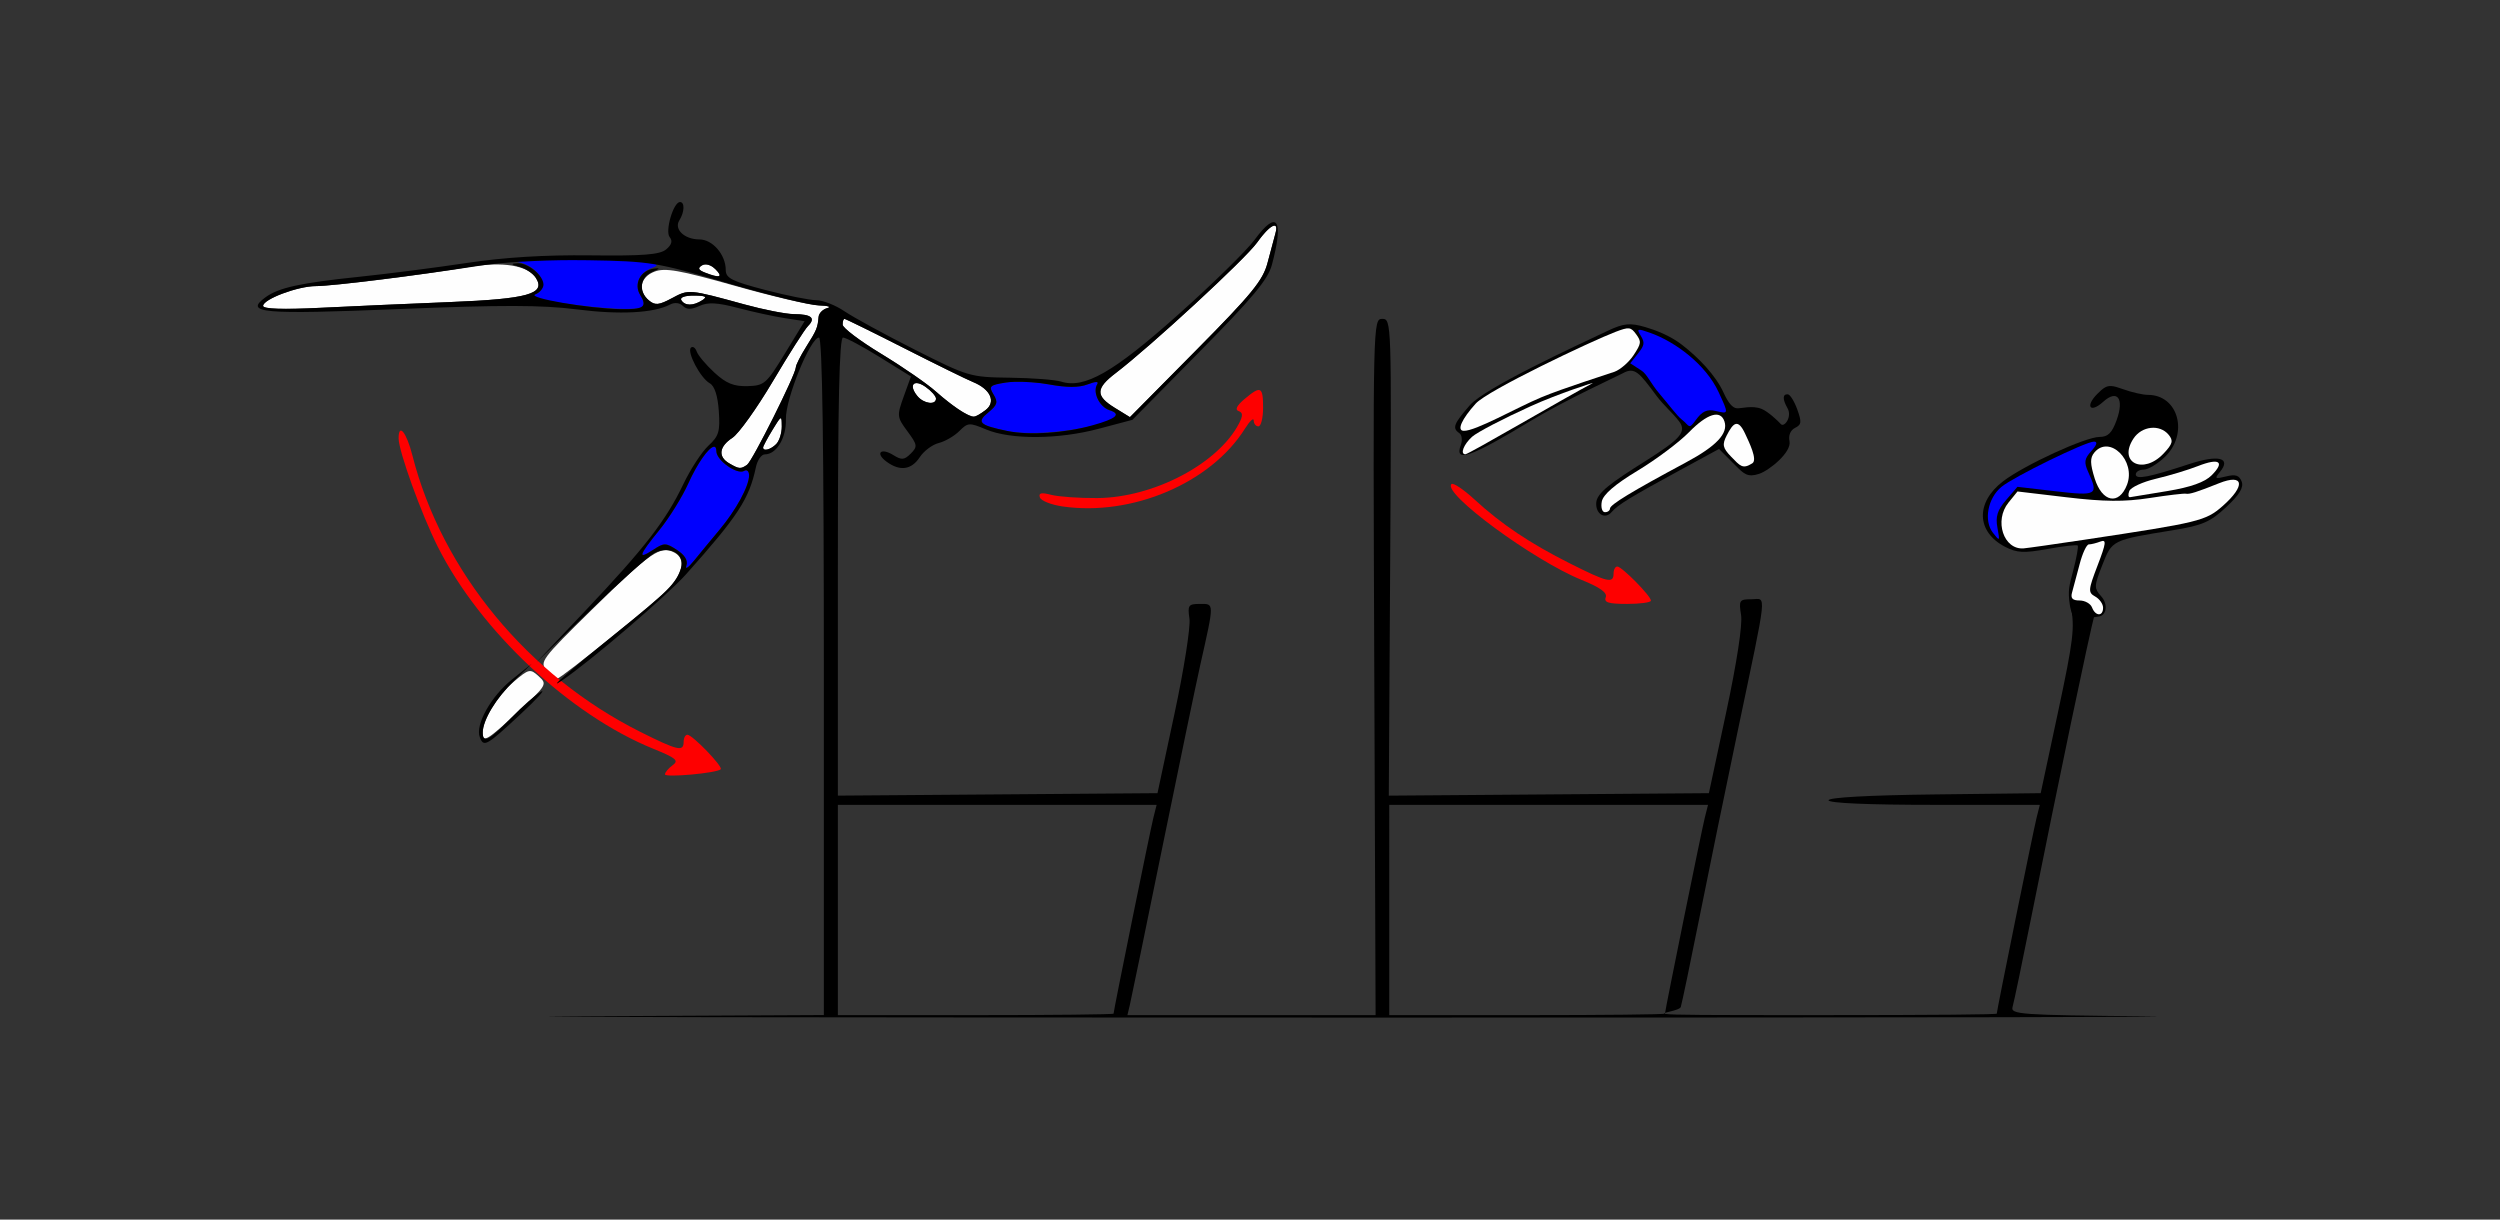 <?xml version="1.0" encoding="UTF-8" standalone="no"?>
<!-- Created with Inkscape (http://www.inkscape.org/) -->

<svg
   xmlns:dc="http://purl.org/dc/elements/1.1/"
   xmlns:cc="http://creativecommons.org/ns#"
   xmlns:rdf="http://www.w3.org/1999/02/22-rdf-syntax-ns#"
   xmlns:svg="http://www.w3.org/2000/svg"
   xmlns="http://www.w3.org/2000/svg"
   xmlns:sodipodi="http://sodipodi.sourceforge.net/DTD/sodipodi-0.dtd"
   xmlns:inkscape="http://www.inkscape.org/namespaces/inkscape"
   version="1.1"
   width="535"
   height="261"
   id="svg2"
   inkscape:version="0.91 r13725"
   sodipodi:docname="ub430602.svg">
  <rect width="100%" height="100%" fill="#333333" stroke="none"/>
  <sodipodi:namedview
     pagecolor="#c1c1c1"
     bordercolor="#666666"
     borderopacity="1"
     objecttolerance="10"
     gridtolerance="10"
     guidetolerance="10"
     inkscape:pageopacity="0"
     inkscape:pageshadow="2"
     inkscape:window-width="1217"
     inkscape:window-height="749"
     id="namedview11"
     showgrid="false"
     inkscape:zoom="1.6124678"
     inkscape:cx="333.23131"
     inkscape:cy="132.75078"
     inkscape:window-x="0"
     inkscape:window-y="0"
     inkscape:window-maximized="0"
     inkscape:current-layer="svg2" />
  <defs
     id="defs6" />
  <g
     id="g4385"
     transform="translate(12.148,9.3416417e-4)">
    <g
       transform="matrix(0.046,-0.999,-0.999,-0.046,701.666,426.504)"
       id="g4330">
      <path
         sodipodi:nodetypes="csssscssssssssssssssscssssscc"
         inkscape:connector-curvature="0"
         style="fill:#000000"
         d="m 320.674,343.645 c -0.569,0.041 -0.897,0.39 -1.277,1.068 -0.537,0.959 -1.667,1.372 -2.887,1.053 -2.343,-0.613 -6.492,4.071 -7.287,6.173 -0.911,2.407 -0.219,3.198 1.607,5.191 l 3.32,3.623 -4.604,7.611 c -6.586,10.89 -8.328,13.47 -9.928,14.711 -1.726,1.338 -0.648,3.4 1.775,3.4 2.183,0 4.529,-3.057 9.402,-10.043 5.03,-7.211 6.675,-8.721 8.881,-6.852 1.861,1.576 3.167,3.384 5.29,5.121 4.66,3.814 5.965,4.87 4.429,7.338 -0.595,0.956 -6.203,11.914 -11.087,19.219 -8.511,12.731 -9.793,15.984 -5.801,14.717 1.007,-0.32 2.121,-0.111 2.475,0.461 0.989,1.6 1.939,1.288 6.059,-1.986 3.866,-3.073 13.451,-21.525 17.288,-28.781 1.749,-3.308 1.944,-4.669 1.14,-7.964 -0.533,-2.186 -1.525,-5.294 -3.403,-7.984 -2.568,-3.679 -6.244,-7.55 -9.809,-9.37 -2.095,-1.07 -3.217,-2.048 -3.241,-3.015 -0.024,-0.951 0.84,-3.252 0.108,-5.304 -0.507,-1.421 -2.4,-3.602 -3.05,-4.248 -0.765,-0.759 1.662,-2.406 3.467,-1.265 1.858,1.175 2.967,1.206 2.967,0.08 0,-0.483 -1.404,-1.46 -3.117,-2.17 -1.342,-0.556 -2.15,-0.824 -2.719,-0.783 z"
         id="path4246" />
      <path
         sodipodi:nodetypes="ccsssssc"
         inkscape:connector-curvature="0"
         style="fill:#fefefe"
         d="m 315.509,415.533 c 0.005,-2.521 5.515,-11.168 7.91,-16.248 2.175,-4.57 5.681,-14.188 6.2,-15.428 0.518,-1.24 2.206,-3.006 3.751,-3.924 2.57,-1.527 2.95,-1.556 4.473,-0.338 1.523,1.218 1.549,1.596 0.308,4.453 -2.174,5.006 -13.73,26.725 -16.709,29.17 -3.469,2.847 -5.933,3.809 -5.933,2.315 z"
         id="path4297" />
      <path
         sodipodi:nodetypes="sssss"
         inkscape:connector-curvature="0"
         style="fill:#fefefe"
         d="m 310.509,414.942 c 0,-0.671 13.146,-20.855 16.444,-26.501 0.391,-0.67 -2.586,7.232 -5.51,12.975 -2.924,5.742 -6.13,11.255 -7.125,12.25 -1.721,1.721 -3.809,2.421 -3.809,1.276 z"
         id="path4295" />
      <path
         inkscape:connector-curvature="0"
         style="fill:#fefefe"
         d="m 299.509,384.545 c 0,-0.588 0.374,-1.07 0.832,-1.07 0.845,0 3.853,-4.478 10.585,-15.755 3.821,-6.401 6.643,-8.82 9.161,-7.853 2.514,0.965 1.527,3.743 -2.656,7.473 -2.243,2 -6.18,6.786 -8.75,10.636 -3.118,4.672 -5.421,7.106 -6.922,7.32 -1.238,0.176 -2.25,-0.162 -2.25,-0.75 z"
         id="path4285" />
      <path
         sodipodi:nodetypes="cssscc"
         inkscape:connector-curvature="0"
         style="fill:#fefefe"
         d="m 312.632,358.106 c -1.927,-2.051 -2.644,-2.584 -1.225,-4.61 0.797,-1.137 4.439,0.88 6.199,1.794 3.312,1.719 2.304,2.681 -0.489,3.954 -2.011,0.916 -2.725,0.735 -4.485,-1.138 z"
         id="path4275" />
      <path
         sodipodi:nodetypes="ssssssssscs"
         inkscape:connector-curvature="0"
         style="fill:#0000fe"
         d="m 330.162,378.139 c -0.784,-1.34 -2.565,-2.01 -4.919,-4.228 -1.982,-1.868 -4.437,-3.85 -5.191,-4.927 -1.226,-1.751 -2.237,-1.48 0.072,-2.993 1.915,-1.255 2.464,-2.317 2.122,-4.104 -0.555,-2.903 -0.595,-2.898 4.051,-0.484 5.789,3.008 10.34,9.75 12.003,15.231 0.845,2.787 0.773,2.982 -0.726,1.962 -1.418,-0.965 -1.985,-0.902 -3.826,0.423 l -2.161,1.556 z"
         id="path4259" />
    </g>
    <path
       style="fill:#fefefe"
       d="m 91.154,156.855 c 0,-2.798 3.189,-8.064 6.658,-10.993 3.253,-2.747 3.491,-2.799 5.318,-1.146 1.86,1.683 1.745,1.887 -4.158,7.376 -6.848,6.368 -7.818,6.959 -7.818,4.763 z"
       id="path4808"
       inkscape:connector-curvature="0" />
    <path
       style="fill:#fefefe"
       d="m 104.821,143.421 c -1.554,-1.717 -1.028,-2.422 9.595,-12.86 12.722,-12.501 14.766,-13.914 17.787,-12.298 2.289,1.225 1.937,4.055 -0.916,7.369 -1.969,2.286 -23.363,19.605 -24.218,19.605 -0.332,0 -1.343,-0.817 -2.247,-1.816 z"
       id="path4806"
       inkscape:connector-curvature="0" />
    <path
       style="fill:#fefefe"
       d="m 143.904,99.157 c -2.45,-1.427 -2.179,-3.593 0.686,-5.47 1.34,-0.878 5.236,-6.328 8.659,-12.111 3.423,-5.783 6.805,-11.097 7.516,-11.808 1.71,-1.71 0.739,-2.528 -3.028,-2.549 -1.696,-0.009 -6.458,-0.944 -10.583,-2.077 -11.877,-3.262 -11.917,-3.266 -15.479,-1.347 -2.806,1.511 -3.63,1.595 -4.944,0.505 -2.475,-2.054 -1.918,-4.982 1.173,-6.169 2.267,-0.871 5.297,-0.337 17.25,3.037 7.975,2.251 16.075,4.14 18,4.197 1.925,0.057 2.712,0.31 1.75,0.561 -0.963,0.252 -1.806,1.099 -1.875,1.884 -0.207,2.364 -0.384,2.789 -2.669,6.427 -1.209,1.925 -2.2,3.896 -2.202,4.379 -0.006,1.496 -9.304,20.077 -10.435,20.856 -1.371,0.943 -1.707,0.915 -3.818,-0.315 z"
       id="path4794"
       inkscape:connector-curvature="0" />
    <path
       style="fill:#fefefe"
       d="m 151.154,95.761 c 0,-0.262 0.898,-1.949 1.996,-3.75 1.951,-3.2 1.996,-3.217 2,-0.724 0.002,1.403 -0.536,3.09 -1.196,3.75 -1.203,1.203 -2.8,1.616 -2.8,0.724 z"
       id="path4792"
       inkscape:connector-curvature="0" />
    <path
       style="fill:#fefefe"
       d="m 193.654,88.051 c -1.1,-0.619 -3.575,-2.527 -5.5,-4.241 -1.925,-1.713 -7.201,-5.356 -11.724,-8.094 -4.523,-2.738 -8.236,-5.541 -8.25,-6.229 -0.014,-0.688 0.161,-1.25 0.389,-1.25 0.228,0 5.966,2.82 12.75,6.266 6.784,3.446 13.423,6.709 14.753,7.25 3.791,1.542 4.994,4.295 2.641,6.042 -2.296,1.705 -2.468,1.713 -5.059,0.255 z"
       id="path4790"
       inkscape:connector-curvature="0" />
    <path
       style="fill:#fefefe"
       d="m 226.404,87.268 c -4.144,-2.552 -4.096,-4.148 0.226,-7.445 7.446,-5.68 27.748,-24.425 30.228,-27.911 2.759,-3.878 4.777,-4.868 3.922,-1.925 -0.279,0.963 -1.029,3.762 -1.665,6.22 -0.98,3.786 -3.322,6.656 -15.31,18.766 l -14.152,14.296 -3.25,-2.001 z"
       id="path4788"
       inkscape:connector-curvature="0" />
    <path
       style="fill:#fefefe"
       d="m 184.182,84.771 c -1.977,-2.383 -0.788,-3.754 1.727,-1.993 1.235,0.865 2.245,1.997 2.245,2.516 0,1.458 -2.613,1.114 -3.972,-0.523 z"
       id="path4786"
       inkscape:connector-curvature="0" />
    <path
       style="fill:#fefefe"
       d="m 44.154,65.466 c 0,-1.435 7.428,-4.227 11.27,-4.237 3.682,-0.009 23.033,-2.426 32.73,-4.087 7.239,-1.24 12.688,-0.347 14.396,2.361 2.136,3.386 -1.731,4.468 -18.353,5.139 -8.548,0.345 -21.055,0.899 -27.792,1.232 -7.993,0.395 -12.25,0.253 -12.25,-0.407 z"
       id="path4782"
       inkscape:connector-curvature="0" />
    <path
       style="fill:#fefefe"
       d="m 133.654,64.237 c -0.365,-0.591 0.736,-0.994 2.691,-0.985 2.504,0.012 2.944,0.251 1.809,0.985 -1.944,1.256 -3.724,1.256 -4.5,0 z"
       id="path4780"
       inkscape:connector-curvature="0" />
    <path
       style="fill:#fefefe"
       d="m 138.721,58.339 c -1.442,-0.565 -1.608,-0.958 -0.654,-1.548 0.758,-0.468 1.94,-0.131 2.898,0.827 1.715,1.715 0.936,1.966 -2.244,0.721 z"
       id="path2997"
       inkscape:connector-curvature="0" />
    <path
       d="m 130.154,165.713 c 0,-0.415 0.733,-1.291 1.63,-1.947 1.393,-1.019 0.793,-1.531 -4.131,-3.53 -17.862,-7.25 -37.054,-25.238 -46.108,-43.216 -3.512,-6.975 -8.391,-20.469 -8.391,-23.21 0,-3.403 1.691,-1.301 2.959,3.676 6.305,24.756 24.735,47.103 48.766,59.133 8.027,4.018 9.275,4.303 9.275,2.117 0,-0.825 0.362,-1.5 0.804,-1.5 1.07,0 7.68,6.853 7.128,7.389 -0.844,0.819 -11.932,1.829 -11.932,1.087 z m 201.327,-37.886 c 0.377,-0.982 -1.187,-2.111 -5.143,-3.715 -10.321,-4.184 -29.846,-18.547 -27.882,-20.511 0.361,-0.361 2.578,1.112 4.927,3.274 5.769,5.31 11.853,9.386 20.495,13.73 8.022,4.032 9.275,4.32 9.275,2.132 0,-0.825 0.362,-1.5 0.804,-1.5 0.975,0 7.196,6.309 7.196,7.298 0,0.386 -2.298,0.702 -5.107,0.702 -3.985,0 -4.988,-0.31 -4.566,-1.411 z m -116.25,-19.449 c -2.432,-0.352 -4.614,-1.223 -4.848,-1.934 -0.317,-0.963 0.301,-1.104 2.422,-0.551 1.566,0.408 5.998,0.72 9.848,0.693 12.107,-0.086 25.958,-7.39 30.374,-16.018 0.843,-1.647 0.811,-2.274 -0.132,-2.605 -0.807,-0.283 -0.367,-1.175 1.258,-2.547 3.5,-2.956 4,-2.728 4,1.822 0,2.2 -0.45,4 -1,4 -0.55,0 -1.002,-0.562 -1.004,-1.25 -0.002,-0.688 -0.849,0.1 -1.883,1.75 -7.277,11.616 -24.129,18.799 -39.035,16.64 z"
       id="path2993"
       style="fill:#fe0000"
       inkscape:connector-curvature="0"
       sodipodi:nodetypes="ssssssssscsssssssssssssssssssscss" />
    <path
       sodipodi:nodetypes="cssssssssscccssssccsccssssssss"
       d="m 134.733,121.062 c 0.38,-1.103 -0.304,-2.253 -2,-3.365 -2.394,-1.569 -2.757,-1.572 -5.078,-0.051 -3.456,2.264 -3.136,1.232 1.309,-4.229 2.095,-2.574 4.872,-7.042 6.171,-9.929 2.658,-5.908 6.02,-9.778 6.02,-6.929 0,1.957 4.478,5.118 5.956,4.205 0.574,-0.355 1.044,0.079 1.044,0.963 0,2.316 -2.787,7.431 -6.386,11.719 -1.713,2.041 -4.126,4.966 -5.363,6.5 -1.237,1.534 -1.989,2.036 -1.672,1.114 z M 203.389,92.224 c -6.005,-1.25 -6.613,-1.857 -4.006,-3.994 1.911,-1.567 2.083,-2.172 1.086,-3.81 -1.077,-1.77 -0.839,-2.003 2.617,-2.556 2.091,-0.334 6.277,-0.151 9.302,0.409 3.738,0.691 6.361,0.689 8.19,-0.006 1.78,-0.677 2.48,-0.683 2.069,-0.017 -1.038,1.679 0.483,4.846 2.659,5.536 6.725,2.134 -13.404,6.211 -21.917,4.439 z M 108.154,64.842 c -4.771,-0.723 -6.863,-1.392 -5.75,-1.839 3.4,-1.365 0.86,-6.064 -3.75,-6.938 -3.351,-0.635 19.616,-0.787 25.5,-0.169 4.498,0.473 5.086,0.734 3.228,1.436 -2.834,1.07 -3.886,3.622 -2.445,5.93 0.604,0.968 0.825,2.033 0.491,2.368 -0.878,0.878 -8.614,0.525 -17.274,-0.788 z"
       id="path2991"
       style="fill:#0000fe"
       inkscape:connector-curvature="0" />
    <path
       sodipodi:nodetypes="sssssssssssssccccscssscscccsssssssssscsssssscccssccscccssccsssssssccccsscccccssssscccsssccsssssssscccsssscssssssssssscccsssccssscscssssscssssssssssssssssscssssscsscsssscsssscccssssssssccsscccssscccsssssssssccccssssccccccsscccccccssccccc"
       inkscape:connector-curvature="0"
       id="path2989"
       d="m 133.373,43.236 c -1.419,0 -3.25,6.257 -2.201,7.521 0.663,0.799 0.416,1.636 -0.771,2.617 -1.367,1.129 -4.895,1.406 -16.246,1.271 -9.732,-0.115 -18.446,0.423 -26.5,1.639 -6.6,0.997 -16.95,2.327 -23,2.955 -12.573,1.306 -17.207,2.325 -20.02,4.4 -4.558,3.364 -0.806,3.69 28.598,2.498 22.174,-0.899 30.546,-0.881 38.088,0.076 9.197,1.167 16.434,0.787 19.932,-1.047 0.959,-0.503 2.046,-0.389 2.723,0.287 0.827,0.827 1.771,0.833 3.551,0.021 1.852,-0.844 3.807,-0.74 8.277,0.436 3.219,0.847 7.738,1.828 10.043,2.182 l 4.189,0.643 -4.205,6.895 c -3.979,6.523 -4.412,6.901 -8.02,7 -2.933,0.081 -4.566,-0.587 -7.074,-2.895 -1.794,-1.65 -3.497,-3.675 -3.785,-4.5 -0.288,-0.825 -0.844,-1.205 -1.234,-0.844 -0.948,0.877 2.023,6.511 4.023,7.631 1.033,0.578 1.706,2.648 1.934,5.938 0.303,4.381 0.01,5.362 -2.217,7.412 -1.411,1.3 -3.831,5.009 -5.377,8.244 -3.718,7.78 -8.285,13.68 -20.926,27.029 l -10.5,11.09 11.5,-11.109 c 6.325,-6.111 12.512,-11.639 13.75,-12.285 3.232,-1.688 6.592,0.208 5.68,3.205 -0.976,3.208 -2.854,5.093 -13.93,13.977 -9.495,7.616 -15.165,12.585 -11.5,10.078 6.255,-4.279 22.413,-18.119 26.5,-22.697 11.14,-12.481 13.527,-16.14 14.957,-22.918 0.319,-1.512 1.177,-2.75 1.906,-2.75 2.517,0 4.638,-3.557 4.52,-7.578 -0.124,-4.218 5.239,-17.422 7.076,-17.422 0.713,0 1.041,22.889 1.041,72.49 l 0,72.492 -52.75,0.268 c -29.013,0.147 47.825,0.271 170.75,0.275 122.925,0.004 180.534,-0.121 164.688,-0.275 -26.799,-0.262 -28.776,-0.402 -28.299,-2.016 0.282,-0.954 2.086,-9.609 4.01,-19.234 5.678,-28.414 12.401,-60.544 13.602,-65.004 0.771,-2.863 0.799,-4.534 0.086,-5.393 -0.008,-0.01 -0.012,-0.027 -0.019,-0.037 l -0.92,0 c 0.476,0.525 0.854,1.226 0.854,1.633 0,0.44 -1.125,0.801 -2.5,0.801 -1.614,0 -1.38,0.35 -1.355,-1.666 l -0.732,-0.384 c -0.374,0.951 -0.877,2.094 -0.584,3.552 0.903,4.498 0.576,7.239 -2.699,22.559 l -3.729,17.439 -22.701,0.27 c -13.994,0.166 -22.699,0.645 -22.699,1.25 0,0.613 8.492,0.98 22.609,0.98 l 22.607,0 -0.693,2.75 c -0.674,2.677 -8.523,41.29 -8.523,41.93 0,0.176 -12.081,0.32 -39.068,0.32 -46.261,0 -29.037,-0.1 -28.549,-1.75 0.285,-0.963 2.092,-9.625 4.016,-19.25 1.923,-9.625 5.571,-27.4 8.105,-39.5 6.563,-31.33 6.265,-28.5 2.996,-28.5 -2.577,0 -2.725,0.226 -2.215,3.371 0.333,2.054 -0.905,10.157 -3.17,20.75 l -3.717,17.379 -34.25,0.264 -34.25,0.264 0.301,-51.014 c 0.297,-50.447 0.279,-51.014 -1.699,-51.014 -1.985,1.79e-4 -1.997,0.571 -1.713,74.5 l 0.285,74.5 -26.555,0 -26.557,0 0.535,-2.25 c 0.294,-1.238 3.425,-16.425 6.959,-33.75 3.534,-17.325 7.185,-34.875 8.111,-39 3.017,-13.435 3.019,-13 -0.066,-13 -2.494,0 -2.687,0.271 -2.262,3.17 0.256,1.744 -1.179,10.856 -3.188,20.25 l -3.652,17.08 -34.199,0.264 -34.199,0.262 0,-49.012 c 0,-35.032 0.314,-49.014 1.102,-49.014 0.606,0 4.125,1.873 7.818,4.162 l 6.717,4.162 -1.543,4.289 c -1.487,4.136 -1.458,4.401 0.791,7.443 2.153,2.912 2.206,3.28 0.707,4.779 -1.371,1.371 -1.948,1.423 -3.705,0.326 -2.704,-1.689 -3.979,-0.434 -1.443,1.42 2.844,2.079 5.301,1.737 7.086,-0.986 0.867,-1.323 2.689,-2.684 4.049,-3.025 1.36,-0.341 3.346,-1.494 4.412,-2.561 1.832,-1.832 2.146,-1.85 5.725,-0.346 5.262,2.213 15.431,2.158 24.049,-0.129 l 7.266,-1.928 14.389,-14.592 c 11.32,-11.479 14.617,-15.438 15.455,-18.555 2.633,-9.795 1.142,-11.964 -3.699,-5.381 -1.685,2.292 -9.052,9.507 -16.369,16.035 -13.828,12.337 -20.052,15.895 -25.035,14.311 -1.248,-0.397 -6.18,-0.772 -10.959,-0.834 -8.518,-0.11 -8.915,-0.229 -20.283,-5.971 -6.378,-3.221 -13.175,-6.928 -15.105,-8.238 -1.93,-1.31 -4.666,-2.383 -6.076,-2.383 -1.411,0 -6.34,-0.991 -10.955,-2.201 -7.121,-1.868 -8.391,-2.515 -8.391,-4.277 0,-3.252 -2.823,-6.521 -5.629,-6.521 -3.211,0 -5.502,-2.181 -4.295,-4.088 1.109,-1.751 1.187,-3.912 0.143,-3.912 z m 127.27,5.043 c 0.375,0.053 0.459,0.603 0.139,1.707 -0.279,0.963 -1.029,3.762 -1.666,6.221 -0.98,3.786 -3.321,6.656 -15.309,18.766 l -14.152,14.295 -3.25,-2 c -4.144,-2.552 -4.096,-4.149 0.227,-7.445 7.446,-5.68 27.748,-24.424 30.229,-27.91 1.725,-2.424 3.158,-3.72 3.783,-3.633 z m -150.115,7.389 c 1.056,-0.002 2.102,0.006 3.127,0.023 13.389,0.222 14.692,0.435 29.883,4.889 8.736,2.561 17.511,4.708 19.5,4.771 1.989,0.064 2.83,0.323 1.867,0.574 -0.963,0.252 -1.806,1.1 -1.875,1.885 -0.207,2.364 -0.383,2.789 -2.668,6.426 -1.209,1.925 -2.201,3.895 -2.203,4.379 -0.006,1.496 -9.304,20.077 -10.436,20.855 -1.371,0.943 -1.707,0.915 -3.818,-0.314 -2.45,-1.427 -2.179,-3.594 0.686,-5.471 1.34,-0.878 5.237,-6.326 8.66,-12.109 3.423,-5.783 6.804,-11.097 7.516,-11.809 1.71,-1.71 0.74,-2.528 -3.027,-2.549 -1.696,-0.009 -6.459,-0.943 -10.584,-2.076 -11.877,-3.262 -11.916,-3.266 -15.479,-1.348 -2.806,1.511 -3.631,1.596 -4.945,0.506 -2.277,-1.89 -1.936,-4.974 0.674,-6.096 1.73,-0.743 1.813,-0.908 0.357,-0.717 -2.843,0.374 -4.359,3.313 -2.908,5.637 1.576,2.524 0.759,3.127 -4.115,3.037 -7.01,-0.129 -20.24,-2.418 -18.334,-3.172 0.963,-0.381 1.75,-1.311 1.75,-2.068 0,-1.973 -3.321,-4.703 -5.578,-4.586 -1.512,0.078 -1.408,0.244 0.484,0.773 1.323,0.37 2.887,1.438 3.477,2.373 2.15,3.408 -1.685,4.486 -18.34,5.158 -8.548,0.345 -21.055,0.898 -27.793,1.23 -7.993,0.395 -12.25,0.254 -12.25,-0.406 0,-1.435 7.427,-4.227 11.27,-4.236 3.522,-0.009 20.974,-2.179 35.23,-4.381 4.615,-0.713 12.482,-1.168 19.873,-1.18 z m 28.178,0.92 c 0.697,-0.058 1.541,0.311 2.26,1.029 1.715,1.715 0.936,1.966 -2.244,0.721 -1.442,-0.565 -1.608,-0.957 -0.654,-1.547 0.189,-0.117 0.406,-0.184 0.639,-0.203 z m -2.359,6.664 c 2.504,0.012 2.944,0.251 1.809,0.984 -1.944,1.256 -3.724,1.256 -4.5,0 -0.365,-0.591 0.737,-0.993 2.691,-0.984 z m 32.223,4.984 c 0.228,0 5.966,2.819 12.75,6.266 6.784,3.446 13.424,6.709 14.754,7.25 3.791,1.542 4.994,4.295 2.641,6.043 -1.068,0.793 -2.193,1.427 -2.5,1.41 -1.197,-0.065 -4.716,-2.421 -8.059,-5.396 -1.925,-1.713 -7.201,-5.355 -11.725,-8.094 -4.523,-2.738 -8.236,-5.541 -8.25,-6.229 -0.014,-0.688 0.16,-1.25 0.389,-1.25 z m 36.428,13.471 c 2.201,-0.063 5.124,0.145 7.393,0.564 3.738,0.691 6.36,0.69 8.189,-0.006 1.78,-0.677 2.48,-0.683 2.068,-0.018 -1.038,1.679 0.484,4.846 2.66,5.537 2.577,0.818 1.463,1.802 -3.652,3.23 -6.095,1.702 -13.53,2.193 -18.266,1.207 -6.005,-1.25 -6.613,-1.856 -4.006,-3.994 1.911,-1.567 2.083,-2.172 1.086,-3.811 -1.077,-1.77 -0.839,-2.002 2.617,-2.555 0.523,-0.084 1.176,-0.135 1.91,-0.156 z m -21,0.271 c 0.471,0.003 1.128,0.248 1.914,0.799 1.235,0.865 2.244,1.997 2.244,2.516 0,1.458 -2.614,1.114 -3.973,-0.523 -1.359,-1.638 -1.221,-2.798 -0.186,-2.791 z m -29.031,7.533 c 0.174,0.073 0.184,0.685 0.186,1.775 0.002,1.403 -0.535,3.09 -1.195,3.75 -1.203,1.203 -2.801,1.615 -2.801,0.723 0,-0.262 0.898,-1.949 1.996,-3.75 1.098,-1.8 1.591,-2.593 1.814,-2.498 z m -14.377,6.096 c 0.357,-0.054 0.566,0.239 0.566,0.951 0,1.957 4.477,5.118 5.955,4.205 0.574,-0.355 1.045,0.078 1.045,0.963 0,2.316 -2.787,7.432 -6.387,11.721 -1.713,2.041 -4.126,4.966 -5.363,6.5 -1.237,1.534 -1.99,2.035 -1.672,1.113 0.38,-1.103 -0.303,-2.254 -2,-3.365 -2.394,-1.569 -2.757,-1.572 -5.078,-0.051 -3.456,2.264 -3.137,1.232 1.309,-4.229 2.095,-2.574 4.873,-7.042 6.172,-9.93 1.993,-4.431 4.383,-7.716 5.453,-7.879 z m -38.934,46.426 -4.203,3.352 c -4.52,3.603 -7.943,9.725 -6.924,12.381 0.844,2.199 1.378,1.897 8.727,-4.936 3.493,-3.248 5.461,-5.419 4.375,-4.826 -1.086,0.593 -3.982,3.139 -6.434,5.656 -4.741,4.867 -6.041,5.519 -6.041,3.027 0,-2.606 2.879,-7.305 6.785,-11.072 z m 65.5,30.203 34.109,0 34.107,0 -0.693,2.75 c -0.674,2.677 -8.523,41.29 -8.523,41.93 0,0.176 -13.275,0.32 -29.5,0.32 l -29.5,0 0,-22.5 z m 118,0 34.109,0 34.107,0 -0.693,2.75 c -0.674,2.677 -8.523,41.29 -8.523,41.93 0,0.176 -13.275,0.32 -29.5,0.32 l -29.5,0 0,-22.5 z"
       style="fill:#000000" />
    <g
       transform="matrix(-1,0,0,1,811.419,-251.974)"
       id="g4321">
      <path
         sodipodi:nodetypes="sssssssssssssscccscssssssss"
         inkscape:connector-curvature="0"
         style="fill:#000000"
         d="m 371.748,334.586 c -0.642,0.038 -1.423,0.278 -2.545,0.684 -1.835,0.664 -4.217,1.205 -5.293,1.205 -6.536,0 -8.788,8.34 -3.596,13.314 1.543,1.478 3.568,2.686 4.5,2.686 0.932,0 1.695,0.459 1.695,1.02 0,1.164 -2.783,0.626 -11.393,-2.201 -6.345,-2.084 -9.136,-1.362 -6.592,1.703 1.181,1.423 1.031,1.529 -1.332,0.936 -2.021,-0.507 -2.828,-0.243 -3.34,1.09 -0.484,1.261 0.454,2.809 3.324,5.486 3.425,3.195 5.066,3.905 11.416,4.936 13.037,2.116 12.974,2.085 15.08,7.447 1.776,4.522 1.795,4.973 0.25,6.68 -1.579,1.745 -1.117,4.156 0.526,4.339 1.836,0.329 5.242,0.658 5.242,0.658 0.02,-0.17 0.742,-1.778 0.932,-3.149 0.466,-3.068 0.14,-4.084 -0.711,-7.311 -0.731,-2.772 -1.168,-5.201 -0.971,-5.398 0.198,-0.198 3.095,0.136 6.438,0.742 5.071,0.919 6.574,0.846 9.074,-0.447 6.197,-3.204 6.397,-9.505 0.445,-14.045 -4.567,-3.483 -17.615,-9.484 -20.623,-9.484 -1.807,0 -2.671,-0.847 -3.666,-3.598 -1.672,-4.624 -0.163,-6.674 2.883,-3.918 2.803,2.537 3.919,0.974 1.227,-1.719 -1.221,-1.221 -1.901,-1.718 -2.971,-1.654 z"
         id="path4248" />
      <path
         inkscape:connector-curvature="0"
         style="fill:#fefefe"
         d="m 373.509,382.025 c 0,-0.798 0.756,-1.874 1.681,-2.391 1.553,-0.869 1.514,-1.376 -0.508,-6.66 -1.845,-4.82 -1.939,-5.623 -0.599,-5.109 0.874,0.336 1.986,0.61 2.47,0.61 0.484,0 1.374,1.913 1.978,4.25 0.604,2.337 1.327,5.037 1.606,6 0.369,1.272 -0.065,1.75 -1.591,1.75 -1.154,0 -2.358,0.675 -2.674,1.5 -0.736,1.917 -2.362,1.951 -2.362,0.05 z"
         id="path4283" />
      <path
         inkscape:connector-curvature="0"
         style="fill:#fefefe"
         d="m 377.509,367.476 c -24.646,-3.709 -25.964,-4.03 -29.584,-7.209 -4.99,-4.381 -4.565,-7.014 0.787,-4.873 4.736,1.894 6.318,2.394 7.066,2.234 0.423,-0.091 3.946,0.328 7.83,0.931 5.317,0.825 9.675,0.786 17.639,-0.158 l 10.578,-1.254 1.925,2.377 c 3.124,3.858 1.047,10.142 -3.24,9.802 -0.825,-0.066 -6.675,-0.898 -13,-1.85 z"
         id="path4279" />
      <path
         inkscape:connector-curvature="0"
         style="fill:#fefefe"
         d="m 359.723,357.054 c -4.974,-0.823 -7.971,-1.891 -9.444,-3.364 -2.926,-2.926 -1.655,-3.78 2.939,-1.974 2.085,0.82 6.12,2.038 8.966,2.707 2.846,0.669 5.419,1.855 5.719,2.635 0.299,0.78 0.221,1.37 -0.174,1.311 -0.395,-0.059 -3.997,-0.65 -8.005,-1.314 z"
         id="path4273" />
      <path
         inkscape:connector-curvature="0"
         style="fill:#fefefe"
         d="m 368.393,355.725 c -1.993,-5.139 3.749,-10.807 6.99,-6.901 0.935,1.126 0.917,2.351 -0.081,5.548 -1.59,5.095 -5.185,5.799 -6.909,1.353 z"
         id="path4271" />
      <path
         inkscape:connector-curvature="0"
         style="fill:#fefefe"
         d="m 360.537,349.005 c -1.926,-2.05 -2.105,-2.731 -1.052,-4 1.907,-2.298 5.752,-1.874 7.524,0.83 3.373,5.147 -2.098,7.827 -6.472,3.17 z"
         id="path2995" />
      <path
         inkscape:connector-curvature="0"
         style="fill:#0000fe"
         d="m 396.119,364.889 c 0.44,-2.364 0.006,-3.748 -1.855,-5.911 l -2.429,-2.824 -8.163,0.951 c -8.851,1.031 -9.231,0.81 -7.004,-4.077 0.965,-2.119 0.856,-2.877 -0.655,-4.547 -1.19,-1.315 -1.381,-2.004 -0.556,-2.004 1.796,0 17.125,7.495 19.783,9.673 2.952,2.419 3.857,7.228 1.849,9.827 -1.474,1.909 -1.518,1.859 -0.97,-1.087 z"
         id="path2991-4" />
    </g>
  </g>
</svg>
